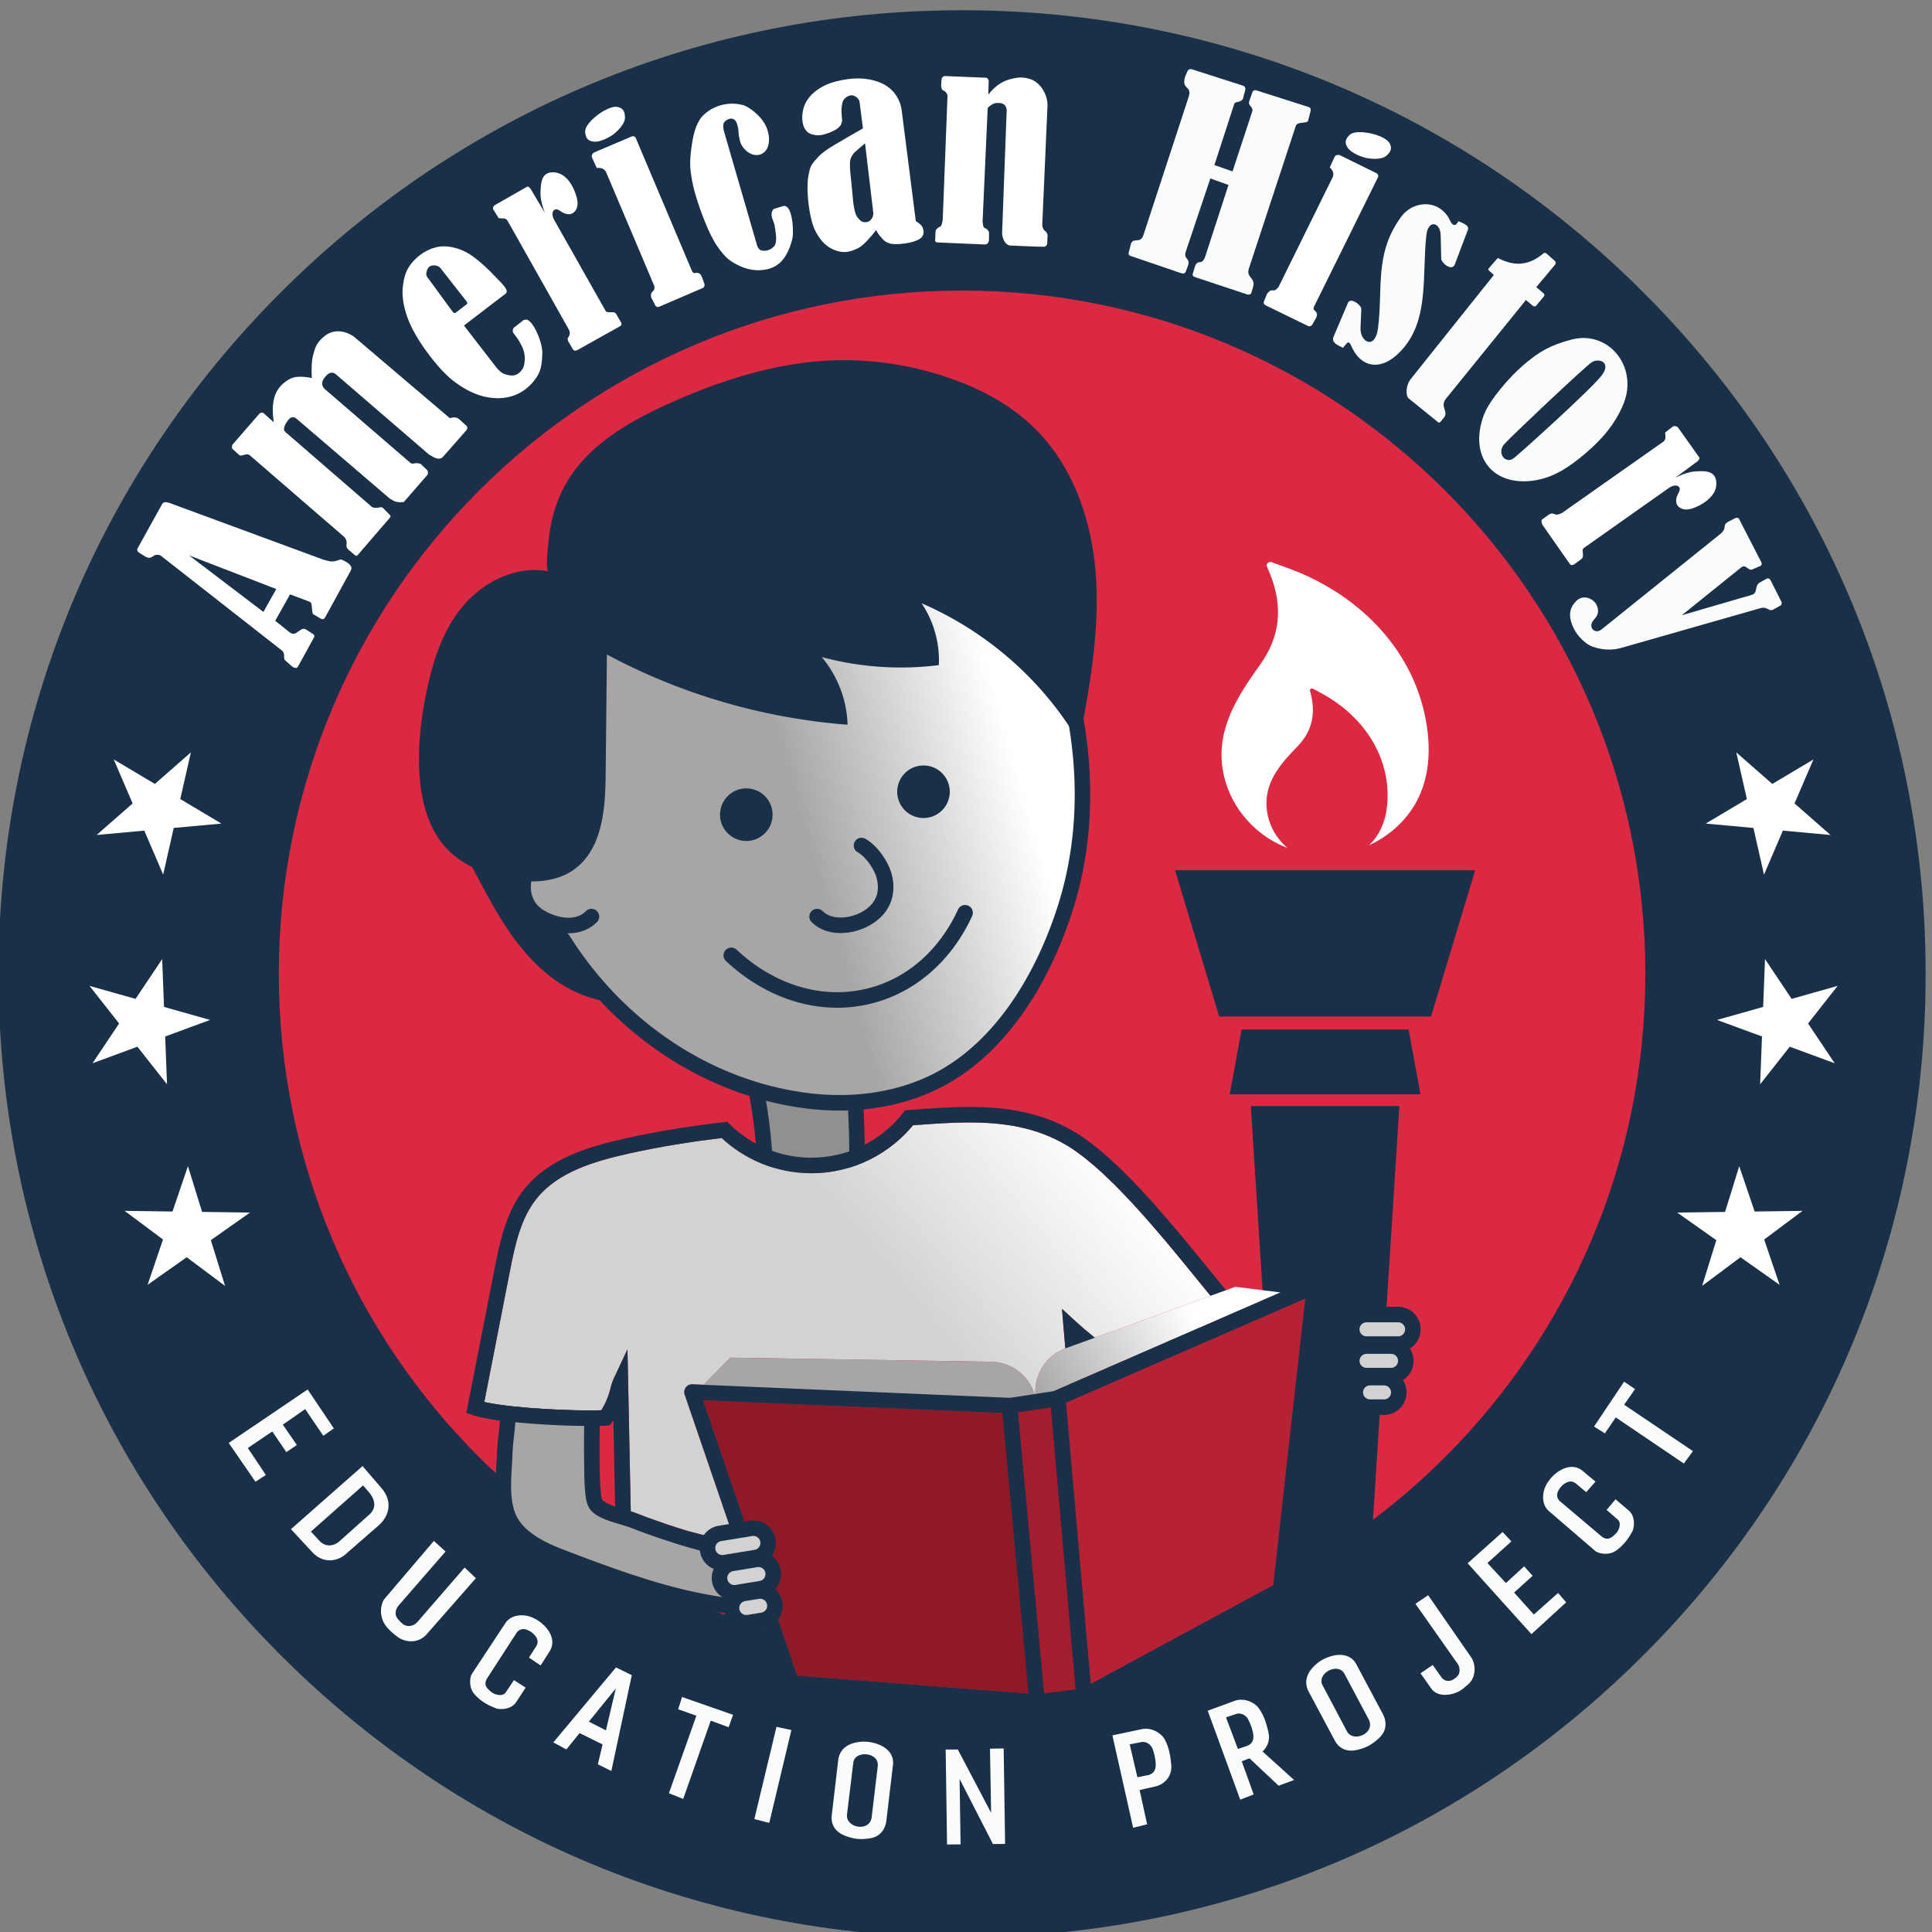 <svg xmlns="http://www.w3.org/2000/svg" width="386.667" height="386.667" xmlns:v="https://vecta.io/nano"><rect width="100%" height="100%" fill="#808080" stroke="none"/><style><![CDATA[.B{fill:#193048}.C{opacity:.98}.D{fill:#d3d2d2}.E{fill:#db2943}]]></style><defs><clipPath id="A"><path d="M1147.19 467.129l-29.15 9.461c8.75-.86 17.62-1.551 26.62-2.078l2.53-7.383M1107 584.621l-1.35.34-70.7 18.48c-22.23 6.7-55.63 18-76.981 26.559-2.719 1.082-5.668 2.07-8.789 3.051l-3.91 193.808-1.071 50.039-21.195-45.339c-3.277-7.321-4.16-13.84-6.777-21.848-2.196-6.879-5.36-14.871-11.414-24.602-5.141-.179-11.204-.277-17.918-.277h-.055c-25.266 0-59.781 1.309-91.813 3.918-16.015 1.309-31.425 2.941-44.699 4.871-8.101 1.18-15.445 2.488-21.539 3.859l38.262 195.629c3.996 20.471 8.144 40.961 14.398 59.971 6.254 19.04 14.559 36.51 26.696 51.39 15.671 19.23 36.8 33.06 60.976 43.58 24.149 10.52 51.195 17.62 77.871 23.52 46.371 10.28 92.628 17.64 139.068 23.15 35.39-32.79 82.81-52.94 134.88-52.93 61.59 0 116.57 28.17 152.94 72.14 28.46 2.17 56.82 4.28 84.58 4.28h.05c51.88-.01 101.27-7.3 146.54-34.33h0c39.53-23.49 86.95-72.14 131.62-123.93 30.21-34.95 59.33-71.302 84.87-102.618l-174.04-63.031c-9.69 7.777-18.99 15.519-27.41 23.25l-22.03 20.179 2.49-29.769 2.51-29.75c-31.11-11.629-49.48-43.57-44.26-76.051l-.08-.031-.16.73c-6.76 31.832-34.63 54.762-67.17 55.262l-392.27 6.188-40.41-40.879-16.8.718c-.17.012-.34.012-.5.012-3.68 0-7.14-1.73-9.36-4.691-2.31-3.098-2.95-7.117-1.7-10.778l76.65-224.07"/></clipPath><linearGradient x1="0" y1="0" x2="1" y2="0" gradientUnits="userSpaceOnUse" gradientTransform="matrix(851.795,714.741,714.741,-851.795,860.555,392.71)" spreadMethod="pad" id="B"><stop offset="0" stop-color="#d3d2d2"/><stop offset=".67" stop-color="#d3d2d2"/><stop offset="1" stop-color="#fff"/></linearGradient><clipPath id="C"><path d="M1500.15 2183.67l94.97-264.1c39.3-122.02 47.17-254.4 8.29-377.54-30.85-97.68-89.74-202.55-182.85-255.3-61.57-34.88-135.94-44.83-206.54-35.81-153.83 19.66-286.543 114.1-366.536 241.59-7.011 11.17-46.132 22.71-51.441 34.55-6.934 15.45-19.121 31.4-23.617 47.7-4.289 15.55 25.429 31.42 22.887 47.48-9.086 57.41-1.864 117.26-1.973 173.55l16.461 174.72"/></clipPath><linearGradient x1="0" y1="0" x2="1" y2="0" gradientUnits="userSpaceOnUse" gradientTransform="matrix(750.548,201.109,206.224,-731.932,779.906,1548.21)" spreadMethod="pad" id="D"><stop offset="0" stop-color="#a7a5a6"/><stop offset=".569" stop-color="#a7a5a6"/><stop offset="1" stop-color="#fff"/></linearGradient><clipPath id="E"><path d="M715.227 789.012c38.91-12.59 155.175-17.653 196.097-15.301"/></clipPath><linearGradient x1="0" y1="0" x2="1" y2="0" gradientUnits="userSpaceOnUse" gradientTransform="matrix(107.539,90.236,90.236,-107.539,759.507,736.24)" spreadMethod="pad" id="F"><stop offset="0" stop-color="#d3d2d2"/><stop offset=".67" stop-color="#d3d2d2"/><stop offset="1" stop-color="#fff"/></linearGradient><clipPath id="G"><path d="M1558.8 802.16c-5.22 32.481 13.15 64.422 44.26 76.051.01 0 .01.008.02.008l44.42 16.082 174.04 63.031 23.29 8.438 14.16 5.121 23.05-2.879 17.9-2.231 26.99-3.383L1558.8 802.16"/></clipPath><linearGradient x1="0" y1="0" x2="1" y2="0" gradientUnits="userSpaceOnUse" gradientTransform="matrix(364.33,210.346,210.346,-364.33,1561.77,794.56)" spreadMethod="pad" id="H"><stop offset="0" stop-color="#a7a5a6"/><stop offset=".638" stop-color="#fff"/></linearGradient></defs><g transform="matrix(.133 0 0 -.133 0 386.667)"><path d="M2503.324 1435.786c0 582.17-470.883 1054.109-1051.752 1054.109S399.815 2017.956 399.815 1435.786 870.705 381.676 1451.572 381.676s1051.752 471.937 1051.752 1054.109" class="E"/><path d="M2148.47 1804.2c-12.58 112.76-91.7 199.58-195.96 242.61-4.62 1.91-24.48 9.36-39.08 14.51-4.19 1.48-8.82-2.53-6.99-6.49 23.86-51.76 23.59-100.43-10.08-147.49-34.18-47.77-66.33-97.23-56.37-158.33 8.39-51.46 44.5-96.14 93.73-116.32 1.24-.51 2.5-.95 3.75-1.43-19.59 16.5-31.55 40.9-31.73 66.41-.27 35.96 22.64 61.65 46.55 86.2 23.56 24.18 28.06 52.13 18.98 83.9-.7 2.43 2.32 4.34 4.6 3.14 7.93-4.2 18.67-10.17 21.16-11.66 56.07-33.6 93.77-90.22 90.92-156.09-1.04-23.88-8.19-47.25-24.75-64.74-1.03-1.08-2.1-2.12-3.17-3.14 25.33 11.54 47.51 29.58 63.47 52.58 23.55 33.91 29.53 75.46 24.97 116.34" fill="#fff"/><path d="M2057.26 343.582h-126.48l-62.21 974.488h250.89l-62.2-974.488" class="B"/><path d="M2057.26 343.582v8.859h-118.17l-61.08 956.769h232.01l-61.6-965.062 8.84-.566v8.859-8.859l8.84-.562 62.8 983.91h-269.77l63.34-992.2h143.1l.53 8.29-8.84.562" class="E"/><path d="M2153.41 1377.61h-318.78l-66.41 220.08h451.6l-66.41-220.08m-5.27-125.95H1839.9l21.09 115.34h266.05l21.1-115.34" class="B"/><path d="M2148.14 1251.66v8.86h-297.62l17.85 97.63h251.29l19.76-108.08 8.72 1.59v8.86-8.86l8.71 1.59-22.42 122.61H1853.6l-24.33-133.06h329.49l-1.91 10.45-8.71-1.59" class="E"/><path d="M1152.01 1137.07c-2.04 74.72-14.48 149.16-36.87 220.65l152.1 47.42c16.17-84.61 23.65-170.8 22.29-256.85" fill="#918f90"/><path d="M1163.69 1137.38c-2.07 75.81-14.68 151.31-37.4 223.83l-11.15-3.49 3.48-11.16 152.1 47.42-3.48 11.16-11.48-2.2c14.79-77.38 22.24-156.11 22.24-234.83l-.15-19.64 23.37-.37.15 20.01a1275.73 1275.73 0 0 1-22.65 239.22l-2.46 12.86-175.77-54.8 3.5-11.16c22.07-70.46 34.33-143.85 36.34-217.48l23.36.63" class="B"/><g clip-path="url(#A)"><path d="M1147.19 467.129l-29.15 9.461c8.75-.86 17.62-1.551 26.62-2.078l2.53-7.383M1107 584.621l-1.35.34-70.7 18.48c-22.23 6.7-55.63 18-76.981 26.559-2.719 1.082-5.668 2.07-8.789 3.051l-3.91 193.808-1.071 50.039-21.195-45.339c-3.277-7.321-4.16-13.84-6.777-21.848-2.196-6.879-5.36-14.871-11.414-24.602-5.141-.179-11.204-.277-17.918-.277h-.055c-25.266 0-59.781 1.309-91.813 3.918-16.015 1.309-31.425 2.941-44.699 4.871-8.101 1.18-15.445 2.488-21.539 3.859l38.262 195.629c3.996 20.471 8.144 40.961 14.398 59.971 6.254 19.04 14.559 36.51 26.696 51.39 15.671 19.23 36.8 33.06 60.976 43.58 24.149 10.52 51.195 17.62 77.871 23.52 46.371 10.28 92.628 17.64 139.068 23.15 35.39-32.79 82.81-52.94 134.88-52.93 61.59 0 116.57 28.17 152.94 72.14 28.46 2.17 56.82 4.28 84.58 4.28h.05c51.88-.01 101.27-7.3 146.54-34.33h0c39.53-23.49 86.95-72.14 131.62-123.93 30.21-34.95 59.33-71.302 84.87-102.618l-174.04-63.031c-9.69 7.777-18.99 15.519-27.41 23.25l-22.03 20.179 2.49-29.769 2.51-29.75c-31.11-11.629-49.48-43.57-44.26-76.051l-.08-.031-.16.73c-6.76 31.832-34.63 54.762-67.17 55.262l-392.27 6.188-40.41-40.879-16.8.718c-.17.012-.34.012-.5.012-3.68 0-7.14-1.73-9.36-4.691-2.31-3.098-2.95-7.117-1.7-10.778l76.65-224.07" fill="url(#B)"/></g><path d="M1611.05 1193.91l5.99 10.03c-50.29 30.04-104.61 37.65-158.53 37.64-30.66 0-61.32-2.44-91.45-4.74l-5.13-.39-3.18-4.04c-32.13-40.92-81.8-67.25-137.81-67.25-47.78.01-90.95 19.14-122.61 50.15l-3.98 3.9-5.54-.63c-48.89-5.65-97.755-13.31-146.876-24.19-27.258-6.05-55.688-13.41-82.137-24.91-26.418-11.5-51.008-27.25-69.766-50.24-14.515-17.81-23.953-38.07-30.785-58.86-6.828-20.81-11.105-42.23-15.133-62.79l-40.355-206.34-1.988-10.168 9.859-3.191c9.332-3 21.344-5.34 35.332-7.391 41.82-6.078 100.809-9.02 139.879-9.039 9.801 0 18.336.187 25.152.578l5.738.332 3.243 4.738c9.523 13.911 14.511 25.973 17.531 35.532 2.945 9.519 4.359 16.531 5.668 19.019l-10.586 4.949-11.68-.25 10.633-533.609.254-11.82 11.816.39c55.721 1.84 111.891 2.481 168.311 2.481l384.4-3.27c56.6 0 113.03.641 169.1 2.489l12.29.402-1.03 12.25-53.84 614.238-11.64-.98-7.9-8.621c29.66-27.11 67.05-52.7 94.89-78.258l5.41-4.961 6.82 2.73c29.28 11.711 59.95 24.231 88.25 39.551 28.28 15.348 54.31 33.508 73.92 57.008l6.34 7.609-6.47 7.5c-31.21 36.16-73.8 91.322-119.11 143.742-45.43 52.47-93.24 102.27-137.31 128.71l-5.99-10.03-6-10.03c39.53-23.49 86.95-72.14 131.62-123.93 44.8-51.82 87.19-106.731 119.09-143.72l8.85 7.629-8.98 7.481c-16.79-20.18-40.32-36.93-67.09-51.418-26.76-14.5-56.65-26.75-85.8-38.402l4.34-10.848 7.89 8.617c-29.65 27.109-67.04 52.699-94.88 78.262l-22.03 20.179 2.49-29.769 53.84-614.242 11.64.98-.38 11.68c-55.73-1.84-111.9-2.481-168.33-2.481l-384.4 3.274c-56.59 0-113.018-.641-169.08-2.492l.383-11.68 11.683.25-10.636 533.609-1.071 50.039-21.195-45.339c-3.277-7.321-4.16-13.84-6.777-21.848-2.547-7.981-6.399-17.461-14.547-29.41l9.644-6.59-.668 11.66c-6.133-.351-14.328-.539-23.816-.539-25.266 0-59.781 1.309-91.813 3.918-16.015 1.309-31.425 2.941-44.699 4.871-13.242 1.918-24.457 4.211-31.504 6.508l-3.597-11.117 11.468-2.242 40.356 206.339c3.996 20.471 8.144 40.961 14.398 59.971 6.254 19.04 14.559 36.51 26.696 51.39 15.671 19.23 36.8 33.06 60.976 43.58 24.149 10.52 51.195 17.62 77.871 23.52 48.18 10.68 96.238 18.21 144.498 23.79l-1.34 11.61-8.18-8.35c35.78-35.09 84.87-56.84 138.97-56.83 63.45-.01 119.9 29.9 156.2 76.19l-9.19 7.21.89-11.65c30.17 2.31 60.26 4.67 89.67 4.67 51.88-.01 101.27-7.29 146.55-34.33l5.99 10.03" class="B"/><path d="M1587.27 391.98c137.17 111.43 214.78 185.071 334.42 314.301 18.06 19.508 37.21 44.668 28.7 69.61-3.98 11.691-13.47 20.668-22.63 29.16-53.71 49.758-79.21 47.519-132.91 97.281l-82.26-29.961c40.93-39.211 42.59-52.762 70.9-86.562 2.97-3.539 6.88-7.039 6.68-11.61-.14-3.078-1.99-5.801-3.79-8.328-82.1-115.59-124.29-188.519-227.1-287.109l27.99-86.782" class="D"/><g class="B"><path d="M1594.76 382.75c137.45 111.641 215.84 186.02 335.65 315.461 7.77 8.391 15.97 18 22.48 28.769 6.47 10.739 11.44 22.891 11.47 36.309.01 5.41-.85 10.973-2.72 16.441-2.63 7.711-6.92 14.11-11.54 19.602-4.63 5.488-9.66 10.156-14.27 14.438-27.57 25.582-48.63 38.261-68.41 50.109-19.82 11.91-38.36 22.992-64.5 47.172l-5.32 4.937L1690.58 877l13.79-13.211c20.05-19.23 29.98-31.59 38.78-43.707 8.77-12.094 16.63-24.48 31.23-41.91 1.85-2.172 3.3-3.723 3.86-4.543l.27-.418.03-.051 1.56.801-1.68-.449.12-.352 1.56.801-1.68-.449 3.77 1.019h-3.9l.13-1.019 3.77 1.019h-3.9 4.14l-4.14.18v-.18h4.14l-4.14.18 2.81-.121-2.7.82-.11-.699 2.81-.121-2.7.82.53-.16-.52.199-.01-.039.53-.16-.52.199c.01-.058-.58-1.129-1.72-2.687l-105.61-149.703c-33.39-44.629-69.1-86.868-120.03-135.719l16.45-17.16c51.88 49.742 88.67 93.25 122.61 138.64 33.96 45.399 65.04 92.559 105.96 150.168.94 1.344 2.19 3.071 3.41 5.434 1.19 2.34 2.39 5.449 2.56 9.258l.02.851c-.02 5.758-2.47 10.11-4.46 12.899-2.06 2.84-3.96 4.73-5 6.011-13.71 16.368-20.84 27.661-30.2 40.59-9.35 12.918-20.71 26.938-41.58 46.918l-8.23-8.578 4.07-11.172 82.25 29.973-4.06 11.16-8.08-8.711c27.57-25.59 48.63-38.262 68.42-50.121 19.81-11.898 38.35-22.988 64.49-47.168 4.55-4.211 8.85-8.273 12.24-12.312 3.42-4.051 5.87-7.989 7.23-11.969 1-2.942 1.44-5.801 1.44-8.762.04-7.238-2.88-15.488-8.05-24.027-5.13-8.512-12.32-17.082-19.57-24.91-119.46-129.012-196.3-201.922-333.2-313.153l14.99-18.449"/><path d="M1447.724 2891.871c-387.31 0-751.437-150.82-1025.305-424.7-273.871-273.86-424.695-637.99-424.695-1025.3S148.548 690.43 422.419 416.562C696.287 142.703 1060.414-8.129 1447.724-8.129s751.44 150.832 1025.31 424.691c273.86 273.868 424.69 637.999 424.69 1025.309s-150.83 751.44-424.69 1025.3c-273.87 273.88-638 424.7-1025.31 424.7m0-421.82c567.85 0 1028.18-460.33 1028.18-1028.18s-460.33-1028.18-1028.18-1028.18S419.54 874.019 419.54 1441.871s460.336 1028.18 1028.184 1028.18M864.086 1517.4c-5.578-1.6-11.688-2.53-18.414-2.53-16.254 0-29.09 5.13-38.617 13.2-41.039 28.91-29.34 108.66 34.957 108.66 3.824 0 7.406-.36 10.855-.89 1.262.06 2.485.18 3.785.18 76.078 0 78.434-111.35 7.434-118.62zm105.203 125.78c-19.004 21.16-41.617 39.33-67.012 52.66-60.859 31.96-132.89 34.38-201.992 36.08l-25.797-67.8c28.828-43.49 49.95-91.39 77.032-135.94s61.593-86.89 108.726-110.75c38.27-19.37 83.555-25.23 125.68-16.25 10.133 2.16 20.344 5.28 28.474 11.56 16.89 13.06 20.9 36.35 21.03 57.37.41 62.94-23.61 125.73-66.141 173.07"/></g><g clip-path="url(#C)"><path d="M1500.15 2183.67l94.97-264.1c39.3-122.02 47.17-254.4 8.29-377.54-30.85-97.68-89.74-202.55-182.85-255.3-61.57-34.88-135.94-44.83-206.54-35.81-153.83 19.66-286.543 114.1-366.536 241.59-7.011 11.17-46.132 22.71-51.441 34.55-6.934 15.45-19.121 31.4-23.617 47.7-4.289 15.55 25.429 31.42 22.887 47.48-9.086 57.41-1.864 117.26-1.973 173.55l16.461 174.72" fill="url(#D)"/></g><g class="B"><path d="M1489.16 2179.72l94.96-264.1 11 3.95-11.13-3.58c21.33-66.2 33.22-135.41 33.22-204.33 0-56.13-7.88-112.07-24.95-166.11-15.13-47.96-37.18-97.64-66.63-141.51-29.46-43.9-66.26-81.91-110.83-107.15-45.35-25.7-98.41-37.43-151.78-37.43-15.89 0-31.8 1.04-47.52 3.05-149.93 19.12-279.812 111.39-358.117 236.21-1.957 3.07-4.223 5.18-6.582 7.1-4.137 3.31-8.805 5.98-13.731 8.64l-21.422 11.2c-3.046 1.73-5.617 3.4-7.242 4.71l-1.656 1.52-.203.25-1.637-1.1 1.793.8-.156.3-1.637-1.1 1.793.8c-3.906 8.67-8.859 16.74-13.195 24.48-4.36 7.71-8.051 15.06-9.817 21.55l-.003.04c-.055.09.23 1.69 1.878 4.26 2.372 3.86 7.114 9.05 11.707 14.91 2.297 2.97 4.582 6.17 6.473 9.91 1.863 3.72 3.399 8.15 3.406 13.27a23.78 23.78 0 0 1-.297 3.81c-3.386 21.39-4.449 43.38-4.449 65.64-.008 34.77 2.61 70.13 2.621 104.82l-.004 1.29-11.683-.03 11.633-1.09 16.461 174.72-23.266 2.19-16.516-175.28v-.56l.004-1.24c.008-33.51-2.609-68.91-2.621-104.82.004-22.99 1.086-46.21 4.738-69.29l.008-.16c.051-.29-.273-1.94-1.914-4.55-2.367-3.91-7.07-9.08-11.644-14.86-2.285-2.94-4.563-6.09-6.461-9.77-1.867-3.67-3.43-8.05-3.446-13.17a23.76 23.76 0 0 1 .844-6.26c2.731-9.81 7.383-18.59 11.977-26.79 4.613-8.18 9.218-15.81 12.242-22.59 1.648-3.6 3.887-6.07 6.18-8.22 4.05-3.7 8.652-6.51 13.558-9.29 7.328-4.09 15.375-7.88 21.844-11.4 3.219-1.75 6.023-3.43 7.969-4.82.968-.69 1.715-1.31 2.172-1.75l.461-.48.066-.07.785.58-.828-.52.043-.06.785.58-.828-.52c81.68-130.16 217.224-226.78 374.954-246.97 16.68-2.14 33.57-3.24 50.48-3.24 56.75.01 113.77 12.42 163.3 40.47 48.54 27.51 87.74 68.31 118.72 114.46 30.97 46.17 53.8 97.76 69.51 147.49 17.84 56.5 26.03 114.83 26.03 173.15 0 71.61-12.34 143.19-34.34 211.49l-.06.19-95.03 264.29-21.99-7.91m-396.7-718.61c47.01-44.04 106.05-70.26 167.27-70.27a212.62 212.62 0 0 1 45.11 4.84c71.59 15.52 127.35 66.2 158.04 133.16a11.69 11.69 0 0 1-5.74 15.49c-5.87 2.7-12.8.13-15.5-5.74-28.27-61.42-78.23-106.27-141.76-120.07-13.39-2.91-26.8-4.31-40.15-4.31-54.43-.01-107.96 23.38-151.29 63.96-4.71 4.41-12.11 4.17-16.52-.54s-4.17-12.11.54-16.52m70.12 220.21c0 21.84-17.7 39.55-39.54 39.55s-39.55-17.71-39.55-39.55 17.71-39.54 39.55-39.54 39.54 17.7 39.54 39.54"/><path d="M1429.21 1715.86c0 21.84-17.7 39.54-39.54 39.54s-39.55-17.7-39.55-39.54 17.71-39.55 39.55-39.55 39.54 17.71 39.54 39.55m-612.511-71.24c-27.164-18.34-41.23-45.9-41.246-72.05-.07-19.75 8.344-39.1 25.102-51.29 13.922-10.05 33.777-18.25 54.824-18.38 7.445 0 15.055 1.1 22.406 3.78 7.344 2.67 14.406 6.96 20.469 13.03 4.566 4.56 4.574 11.96.016 16.52a11.69 11.69 0 0 1-16.528.02c-3.609-3.6-7.562-6-11.961-7.61-4.39-1.6-9.254-2.37-14.402-2.37-14.5-.12-31.16 6.54-41.035 13.88-10.199 7.5-15.446 18.93-15.52 32.42-.011 17.72 9.707 38.33 30.957 52.68a11.7 11.7 0 0 1 3.145 16.23 11.7 11.7 0 0 1-16.227 3.14"/><path d="M1290.61 1624.78c4.91-2.76 10.29-7.66 14.92-13.46 4.65-5.78 8.59-12.44 11.12-18.31 2.82-6.52 4.38-13.72 4.37-20.6 0-5.96-1.14-11.66-3.48-16.72-2.57-5.56-6.63-10.52-11.81-14.77-5.17-4.24-11.44-7.7-18.02-10.13-6.98-2.6-15.07-4.19-22.74-4.18-5.43-.01-10.65.78-15.22 2.38-4.59 1.6-8.54 3.95-11.86 7.26a11.68 11.68 0 0 1-16.52-.02c-4.56-4.56-4.55-11.96.01-16.52 6.04-6.03 13.22-10.21 20.69-12.8 7.48-2.6 15.26-3.67 22.9-3.68 10.81.02 21.39 2.14 30.86 5.64 8.74 3.25 17.23 7.85 24.71 13.97 7.46 6.1 13.93 13.78 18.21 23.05 3.92 8.49 5.64 17.58 5.64 26.52 0 10.35-2.27 20.54-6.29 29.86-3.44 7.96-8.33 16.16-14.35 23.67-6.03 7.5-13.16 14.33-21.57 19.15-5.61 3.2-12.74 1.24-15.94-4.37-3.19-5.6-1.24-12.74 4.37-15.94m-650.883 230.87c9.214 48.35 23.144 97.42 54.117 136.23s82.386 65.39 131.801 55.58c-5.614 1.11-.692 40.09-.207 45.08 2.41 24.73 8.039 48.75 18.296 71.45 31.223 69.12 101.18 108.58 167.736 138.18 61.01 27.13 124.89 48.74 190.99 58.25 84.26 12.12 169.73 1.3 248.64-30.42 38.26-15.37 74.43-36.77 104.15-65.56 60.58-58.69 88.73-143.35 94.04-226.47 5.31-83.11-10.03-166.02-25.32-247.96-53.51 92.03-137.97 166.62-237.17 209.45 18.4-27.31 27.62-60.41 25.92-93.05-58.79-7.43-119.09-3.28-176.23 12.14 24.04-28.49 37.97-64.94 38.9-101.82-126.56 9.65-250.92 45.94-362.117 105.67l-1.894-181.53c-.547-52.43-5.297-113.11-49.281-143.28-50.328-34.51-145.621-11.25-186.641 29.33-55.914 55.32-48.91 159.56-35.73 228.73"/></g><path d="M764.273 774.551c-1.289-22.801-3.925-33.801-4.839-56.641-1.239-30.988-6.77-69.93 7.929-98.449 13.75-26.68 46.039-43.289 72.969-53.68 156.305-60.312 249.698-88.441 405.148-79.133l-70.1 66.071c-41.67 15.062-103.98 27.519-143.8 39.531-22.6 6.809-56.053 18.121-77.963 26.898-14.351 5.762-47.09 11.75-55.984 23.571-3.223 4.269-4.192 9.793-4.867 15.101-2.727 21.262-2.258 67.649-2.215 89.039l.316 20.172-126.594 7.52" fill="#a7a5a6"/><path d="M752.605 775.211c-.625-11.063-1.566-19.18-2.507-27.68-.942-8.492-1.871-17.359-2.34-29.16-.543-13.812-2.047-29.93-2.055-46.473.035-19.41 1.992-39.66 11.274-57.789 8.175-15.8 21.25-27.82 35.437-37.308 14.227-9.492 29.758-16.531 43.711-21.922 68.477-26.418 125.227-46.82 180.785-60.66 55.54-13.828 109.83-21.008 172.74-21 18.05 0 36.81.582 56.53 1.769l26.99 1.614-91.54 86.277-2.28.832c-21.59 7.801-47.84 14.719-73.7 21.25l-70.7 18.48c-22.23 6.7-55.63 18-76.981 26.559-4.34 1.73-9.27 3.219-14.571 4.801-7.906 2.347-16.578 4.859-23.632 7.648-3.516 1.391-6.614 2.852-8.875 4.211-2.278 1.352-3.625 2.641-3.926 3.09-.485.641-1.012 1.672-1.477 3.309s-.82 3.781-1.133 6.242c-.89 6.89-1.472 17.648-1.781 29.308-.316 11.68-.394 24.36-.394 35.653l.058 22.578.16 11.441.153 8.528c.125 6.453-5.008 11.781-11.461 11.91a11.69 11.69 0 0 1-11.906-11.457c0-.063-.305-16.012-.317-20.371l-.058-22.629.402-36.293c.332-12.059.887-23.18 1.961-31.637.371-2.844.836-6.102 1.828-9.633 1-3.519 2.563-7.379 5.297-11.008 4.07-5.293 9.152-8.461 14.516-11.242 8.066-4.09 17.218-7.019 25.746-9.609 8.461-2.551 16.418-4.789 20.714-6.531 22.465-9 55.967-20.321 78.937-27.25 20.43-6.161 46.03-12.278 71.72-18.758 25.66-6.473 51.41-13.313 71.48-20.571l3.97 10.989-8.02-8.508 70.1-66.063 8.02 8.5-.7 11.672c-19.3-1.16-37.59-1.73-55.13-1.73-61.15.012-113.16 6.898-167.1 20.308-53.913 13.422-109.796 33.461-178.011 59.782-12.976 5-27.055 11.468-39.144 19.55-12.129 8.079-22.071 17.711-27.641 28.579-6.598 12.679-8.719 29.312-8.68 47.089-.008 15.114 1.442 30.852 2.035 45.543.446 11.047 1.289 19.098 2.219 27.52.93 8.398 1.949 17.18 2.613 28.93a11.68 11.68 0 0 1-11.007 12.32c-6.442.371-11.961-4.563-12.329-11" class="B"/><g clip-path="url(#E)"><path d="M715.227 789.012c38.91-12.59 155.175-17.653 196.097-15.301" fill="url(#F)"/></g><path d="M711.629 777.891c9.332-3 21.344-5.34 35.332-7.391 41.82-6.078 100.809-9.02 139.879-9.039 9.801 0 18.332.187 25.156.578l-1.34 23.332c-6.133-.351-14.328-.539-23.816-.539-25.266 0-59.781 1.309-91.813 3.918-16.015 1.309-31.425 2.941-44.699 4.879-13.242 1.91-24.457 4.203-31.504 6.5l-7.195-22.238" class="B"/><path d="M1559.49 798.488l-511.81 13.782 51.44 52.039 392.27-6.188c32.54-.5 60.41-23.43 67.17-55.262l.93-4.371" fill="#a7a5a6"/><g clip-path="url(#G)"><path d="M1558.8 802.16c-5.22 32.481 13.15 64.422 44.26 76.051.01 0 .01.008.02.008l44.42 16.082 174.04 63.031 23.29 8.438 14.16 5.121 23.05-2.879 17.9-2.231 26.99-3.383L1558.8 802.16" fill="url(#H)"/></g><path d="M1591.83 789.012l-550.42 23.457 149.7-437.649 369.49-28.699-34.26 431.809 65.49 11.082" class="E"/><path d="M1547.87 358.832l-348.19 27.047L1058 800.07l456.96-19.48c-.27-1.141-.36-2.352-.27-3.578l33.18-418.18" fill="#901928"/><path d="M1591.83 789.012l.49 11.679-550.41 23.457a11.67 11.67 0 0 1-9.86-4.679c-2.31-3.098-2.95-7.117-1.7-10.778l149.7-437.652a11.73 11.73 0 0 1 10.16-7.867l369.49-28.703a11.66 11.66 0 0 1 9.17 3.39 11.68 11.68 0 0 1 3.38 9.18l-33.41 421.16 54.94 9.289c5.91 1 10.08 6.274 9.71 12.25-.37 5.992-5.18 10.692-11.17 10.953l-.49-11.679-1.95 11.527-65.49-11.078c-5.98-1.012-10.18-6.402-9.7-12.449l33.18-418.18-348.19 27.047L1058 800.07l533.33-22.73.5 11.672-1.95 11.527 1.95-11.527" class="B"/><path d="M1977.98 971.879l-416.8-181.43 29.39 7.68 40.58-443.43 295.65 159.86 51.18 457.32" class="E"/><path d="M1641.17 373.41l-38.64 422.301 361.59 157.391-48.26-431.172-274.69-148.52" fill="#b62136"/><path d="M1977.98 971.879l-4.67 10.711-416.8-181.418a11.71 11.71 0 0 1-6.38-14.543c2-5.758 8.1-9.027 14-7.481l16.06 4.192 39.32-429.699a11.66 11.66 0 0 1 6.12-9.243 11.65 11.65 0 0 1 11.07.024l295.65 159.859c3.37 1.821 5.63 5.168 6.06 8.981l51.18 457.316c.46 4.141-1.31 8.223-4.67 10.703a11.67 11.67 0 0 1-11.61 1.309l4.67-10.711-11.62 1.301-50.5-451.25-274.69-148.52-38.96 425.781a11.7 11.7 0 0 1-4.92 8.5c-2.81 1.969-6.36 2.61-9.67 1.75l-29.4-7.679 2.96-11.313 4.66-10.711 416.8 181.422-4.66 10.719-11.62 1.301 11.62-1.301" class="B"/><path d="M1591.83 803l-72.66-11.078 41.43-445.801 70.55 8.578L1591.83 803" class="E"/><path d="M1560.6 346.121l-41.43 445.801L1591.83 803l39.32-448.301-70.55-8.578" fill="#a31d2f"/><path d="M1591.83 802.988l-1.76 11.563-83.55-12.742 43.56-468.739 93.69 11.399-41.39 471.953-12.31-1.871 1.76-11.563-11.64-1.019 38.33-437.028-47.39-5.769-39.3 422.859 61.76 9.41-1.76 11.547-11.64-1.019 11.64 1.019" class="B"/><path d="M2056.36 884.68c-12.26 0-22.23 9.968-22.23 22.23s9.97 22.231 22.23 22.231h47.46c12.26 0 22.24-9.969 22.24-22.231s-9.98-22.23-22.24-22.23h-47.46" class="D"/><path d="M2103.82 940.828h-47.46c-18.7 0-33.91-15.219-33.91-33.918s15.21-33.922 33.91-33.922h47.46c18.7 0 33.92 15.223 33.92 33.922s-15.22 33.918-33.92 33.918zm0-23.379c5.82 0 10.54-4.719 10.54-10.539a10.55 10.55 0 0 0-10.54-10.551h-47.46a10.55 10.55 0 0 0-10.54 10.551c0 5.82 4.72 10.539 10.54 10.539h47.46" class="B"/><path d="M2056.36 837.219c-12.26 0-22.23 9.972-22.23 22.23s9.97 22.242 22.23 22.242h36.91c12.26 0 22.24-9.98 22.24-22.242s-9.98-22.23-22.24-22.23h-36.91" class="D"/><path d="M2093.27 893.371h-36.91c-18.7 0-33.91-15.211-33.91-33.922 0-18.699 15.21-33.91 33.91-33.91h36.91c18.7 0 33.92 15.211 33.92 33.91 0 18.711-15.22 33.922-33.92 33.922zm0-23.371c5.83 0 10.55-4.719 10.55-10.551 0-5.82-4.72-10.539-10.55-10.539h-36.91c-5.82 0-10.54 4.719-10.54 10.539 0 5.832 4.72 10.551 10.54 10.551h36.91" class="B"/><path d="M2061.63 789.77c-12.25 0-22.22 9.968-22.22 22.23s9.97 22.23 22.22 22.23h21.1c12.25 0 22.23-9.968 22.23-22.23s-9.98-22.23-22.23-22.23h-21.1" class="D"/><path d="M2082.73 845.922h-21.09c-18.7 0-33.92-15.223-33.92-33.922s15.22-33.918 33.92-33.918h21.09c18.7 0 33.91 15.219 33.91 33.918s-15.21 33.922-33.91 33.922zm0-23.371c5.82 0 10.54-4.731 10.54-10.551s-4.72-10.551-10.54-10.551h-21.09c-5.83 0-10.55 4.731-10.55 10.551s4.72 10.551 10.55 10.551h21.09" class="B"/><path d="M1086.88 555.57a22.13 22.13 0 0 0-21.93 18.649c-.96 5.851.42 11.73 3.88 16.562 3.47 4.821 8.6 8 14.46 8.957l46.84 7.66a21.7 21.7 0 0 0 3.6.301 22.15 22.15 0 0 0 21.93-18.648c1.97-12.102-6.26-23.551-18.35-25.531l-46.83-7.661a22.31 22.31 0 0 0-3.6-.289h0" class="D"/><path d="M1133.73 619.379c-1.83 0-3.67-.149-5.48-.449l-46.84-7.66c-18.45-3.02-31.01-20.489-28-38.938 2.7-16.492 16.77-28.453 33.46-28.453a33.59 33.59 0 0 1 5.49.453l46.83 7.656a33.72 33.72 0 0 1 22.07 13.672c5.29 7.36 7.39 16.34 5.93 25.281-2.7 16.481-16.77 28.438-33.46 28.438zm0-23.367a10.56 10.56 0 0 0 10.4-8.852c.94-5.738-2.96-11.172-8.71-12.109l-46.83-7.66-1.72-.141a10.56 10.56 0 0 0-10.39 8.852 10.55 10.55 0 0 0 8.7 12.109l46.84 7.66 1.71.141" class="B"/><path d="M1104.94 510.441c-10.94 0-20.16 7.84-21.93 18.649-.95 5.851.42 11.73 3.89 16.558 3.47 4.821 8.61 8 14.47 8.961l36.42 5.961a22.02 22.02 0 0 0 3.6.289c10.94 0 20.16-7.839 21.93-18.648a22.12 22.12 0 0 0-3.89-16.563c-3.47-4.82-8.6-8-14.47-8.957l-36.42-5.961a22.97 22.97 0 0 0-3.6-.289" class="D"/><path d="M1141.39 572.551c-1.83 0-3.67-.153-5.48-.449l-36.43-5.961c-18.46-3.02-31.02-20.493-28-38.942 2.7-16.48 16.77-28.449 33.46-28.449 1.83 0 3.68.148 5.49.449l36.42 5.961c18.46 3.02 31.02 20.488 28 38.942a33.78 33.78 0 0 1-33.46 28.449zm0-23.371a10.56 10.56 0 0 0 10.4-8.848 10.55 10.55 0 0 0-8.71-12.113l-36.42-5.957-1.72-.141c-5.07 0-9.55 3.68-10.39 8.848h0c-.94 5.75 2.95 11.172 8.7 12.113l36.43 5.957 1.71.141" class="B"/><path d="M1123 465.309a22.14 22.14 0 0 0-21.92 18.64c-1.97 12.102 6.26 23.551 18.35 25.531l20.82 3.411c1.21.191 2.41.289 3.6.289 10.94 0 20.16-7.84 21.93-18.641 1.97-12.098-6.26-23.551-18.35-25.539l-20.82-3.398a22.98 22.98 0 0 0-3.61-.293" class="D"/><path d="M1143.85 524.859c-1.83 0-3.68-.148-5.49-.437l-20.81-3.41a33.72 33.72 0 0 1-22.07-13.672 33.69 33.69 0 0 1-5.93-25.27c2.7-16.48 16.77-28.449 33.46-28.449a33.79 33.79 0 0 1 5.49.449l20.81 3.399a33.74 33.74 0 0 1 22.07 13.679c5.28 7.364 7.39 16.332 5.93 25.274-2.7 16.476-16.77 28.437-33.46 28.437zm0-23.371a10.54 10.54 0 0 0 1.69-20.949l-20.82-3.41-1.71-.141c-5.08 0-9.55 3.684-10.4 8.852-.94 5.75 2.96 11.172 8.71 12.109l20.81 3.403 1.72.136" class="B"/><g fill="#fff"><path d="M316.133 1372.46l-67.59-24.9 2.797-71.98-44.567 56.59-67.589-24.9 40.046 59.87-44.566 56.59 69.313-19.59 40.046 59.87 2.793-71.97 69.317-19.58m60.004-289.85l-58.84-41.55 21.328-68.79-57.691 43.12-58.84-41.538 23.183 68.188-57.691 43.12 72.019-.97 23.184 68.19 21.328-68.8 72.02-.97m-42.949 585.35l-71.731-6.56-15.93-70.24-28.398 66.19-71.731-6.56 54.176 47.47-28.402 66.19 61.883-36.85 54.175 47.46-15.929-70.24 61.887-36.86m2250.682-295.5l67.59-24.9-2.8-71.98 44.57 56.59 67.59-24.9-40.05 59.87 44.57 56.59-69.32-19.59-40.04 59.87-2.8-71.97-69.31-19.58"/><path d="M2523.86 1082.61l58.84-41.55-21.33-68.79 57.7 43.12 58.84-41.538-23.19 68.188 57.7 43.12-72.03-.97-23.18 68.19-21.33-68.8-72.02-.97m42.95 585.35l71.73-6.56 15.93-70.24 28.4 66.19 71.73-6.56-54.17 47.47 28.4 66.19-61.89-36.85-54.17 47.46 15.93-70.24-61.89-36.86"/><g transform="scale(10)"><path d="M239.87 76.062l1.634-1.033 1.633 2.405 10.25-6.938 1.365 1.867-10.351 6.98 1.637 2.356-1.644 1.116zm.22-8.285l-1.395-1.594-1.529 1.281c-.423.355-.973.47-1.605.074a2.74 2.74 0 0 1-1.039-1.084c-.328-.582-.265-1.218.239-1.645l6.158-5.209c.448-.379 1.007-.643 1.676-.136.424.321.74.656.888.944.208.405.494 1.181-.076 1.677l-1.642 1.428 1.343 1.6 1.98-1.683c1.096-.932.803-2.68.55-3.14-.586-1.063-1.196-1.985-2.405-2.866s-2.774-.44-3.21-.064l-6.933 5.97c-.943.812-1.042 2.121-.716 3.228.271.923 1.056 1.995 2.057 2.685 1.399.965 2.736.971 3.747.128zm-9.642-22.957l-9.597 10.666 5.262 4.707 1.319-1.419-3.603-3.251 2.778-3.013 2.745 2.513 1.279-1.423-2.79-2.519 2.971-3.307 3.649 3.247 1.217-1.416zm-15.543 5.861l-1.909-1.294 6.354-9.041c.384-.546.327-1.267.138-1.604-.243-.432-.853-.804-1.115-.888-.491-.158-1.099-.046-1.478.493l-1.291 1.834-1.845-1.251 1.633-2.312c.818-1.158 2.637-1.166 4.115-.424.519.261.92.66 1.357 1.018 1.346 1.103 1.218 3.114.509 4.136zm-15.891-13.539c-.911 1.722 2.32 3.555 3.316 1.682l3.621-6.811c1.115-2.098-2.323-3.592-3.27-1.802zm1.851-8.341c.605-1.133 1.747-1.791 3.418-1.384.978.238 1.986.566 3.321 1.851 1.101 1.06 1.082 2.417.459 3.585l-3.962 7.434c-.768 1.441-2.304 1.588-3.548 1.281-1.132-.279-2.168-.842-3-1.755-1.273-1.396-1.128-2.702-.61-3.671zm-13.219-.796c.654.223 1.141.829.913 1.923a7.84 7.84 0 0 1-.753 2.101c-.252.481-1.006 1.047-1.814.774l-1.5-.507 1.789-4.756zm1.007-7.303l-2.023-.788-4.891 13.383 4.045 1.485c1.354.497 2.927-.158 3.602-1.061.833-1.115 1.207-2.441 1.492-3.69.283-1.238-.201-2.225-.889-2.866l4.755-4.294-2.337-.855-4.383 4.121-1.161-.46zm-15.9 2.902c.678.134 1.239.674 1.154 1.788a7.84 7.84 0 0 1-.474 2.181c-.188.509-.861 1.166-1.698 1.002l-1.737-.339 1.158-4.948zm-.132-7.402l-2.108-.519-3.117 13.904 4.419.938c1.411.3 2.882-.536 3.435-1.519.682-1.213.88-2.576 1.001-3.852.175-1.852-1.201-2.985-2.363-3.247l-2.397-.541zm-30.109-3.028l-.208 14.286 1.828.005 5.01-9.524-.167 9.65 2.058.028.216-14.364-1.829-.019-5.02 9.797.149-9.853zm-14.11 12.3c.234 1.934 3.934 1.595 3.683-.511l-.913-7.66c-.281-2.36-3.958-1.624-3.714.387zm-3.239-7.906c-.15-1.276.412-2.468 2.017-3.087.939-.362 1.954-.669 3.783-.375 1.509.242 2.268 1.367 2.423 2.682l.989 8.366c.192 1.621-.986 2.619-2.183 3.076-1.089.416-2.261.545-3.465.271-1.842-.42-2.468-1.575-2.596-2.666zm-8.32 13.306l2.244-.48-3.327-13.973-2.244.573zm-14.205 4.488l-.588-1.841 2.739-.975-4.132-11.667 2.151-.851 4.147 11.776 2.692-.99.665 1.872z" vector-effect="non-scaling-stroke" class="C"/><g transform="scale(.1)"><path d="M872.144 299.273l-19.906-24.53-19.613 10.545 94.271 112.83 23.831-11.599-30.791-144.254-20.246 10.123 7.068 29.872zm39.63 4.188l14.911 63.023-40.553-49.973zm-98.225 97.631l-17.583 11.81 10.76 16.796c2.978 4.648 3.429 10.245-1.312 16.009-2.968 3.609-6 6.456-12.072 8.923-6.192 2.515-12.421 1.081-16.009-4.461l-43.827-67.708c-3.19-4.928-5.098-10.802.787-16.796 3.729-3.798 7.45-6.508 10.497-7.611 4.28-1.549 12.346-3.395 16.533 2.887l12.072 18.108 17.583-11.285-14.172-21.782c-7.847-12.062-25.562-11.376-30.442-9.448-11.287 4.459-21.21 9.337-31.492 20.207s-7.893 26.952-4.724 31.755l50.388 76.369c6.855 10.39 19.712 13.036 31.11 11.213 9.496-1.519 21.129-7.935 29.25-16.987 11.351-12.653 13.114-25.9 6.036-37.003z" vector-effect="non-scaling-stroke" class="C"/></g><path d="M65.289 58.853l-7.463-8.759c-.341-.401-.996-2.234.154-3.909.473-.688 1.108-1.207 1.8-1.743 1.122-.867 3.131-1.11 4.41.347l7.421 8.45-1.696 1.604-7.093-8.18c-.53-.611-1.318-.759-1.92-.494-.33.146-.831.667-1.107 1.03-.469.617-.272 1.403.224 1.974l7.028 8.076zm-9.766 7.321c.833-.96 1.232-2.299.091-3.32l-4.588-4.105c-.539-.482-1.876-1.048-2.943.106l-1.298 1.404 7.848 6.942zm-.966 3.939L43.781 60.62l3.26-3.516c1.453-1.567 3.561-1.481 4.965-.257l4.965 4.331c1.647 1.437 2.13 3.648.453 5.599zm-20.142 3.482l11.88 8.045 3.941-5.857-1.586-1.112-2.726 4.015-3.365-2.339 2.113-3.064-1.585-1.072-2.113 3.109-3.682-2.49 2.717-4.06-1.57-1.011z" vector-effect="non-scaling-stroke" class="C"/></g><g transform="matrix(7.5 0 0 -7.5 0 2900)"><path d="M348.921 103.143l4.462 8.68c.18.351.059.654-.213.771l-1.585.683c-.859.37-1.28-1.166-2.243-.39l-11.898 9.582 14.068-4.096c1.224-.356.476-1.86 1.56-2.463l1.317-.731c.389-.216.692-.05.902.366l1.999 3.95c.177.349.394.787-.122 1.073l-1.365.756c-.917.508-1.164-.681-2.609-.268l-27.917 7.973c-2.628.75-5.592.113-6.949-.902s-2.43-2.336-2.999-4.023-.434-3.134.951-4.511 3.49-.496 4.096.902.081 2.139-.634 2.95-.531 1.72.073 2.072 1.178.073 1.512-.195l23.723-19.067c1.719-1.381.319-1.84 1.78-2.584l1.243-.634c.328-.167.681-.219.848.106z" vector-effect="non-scaling-stroke" class="C"/><path d="M309.44 104.28l5.544 7.929c.147.255.434.228.763.114l1.544-1.114c.338-.314.295-.553.321-.805l-.058-.714c-.106-.262.036-.456.151-.657l17.177-12.127c.817-.529 1.589-.656 2.024-.138.43.513-.325 1.394-.481 1.95-.321 1.146.002 1.96.991 2.372.852.356 1.909.09 2.757-.276 1.602-.693 3.308-1.815 3.95-3.438.376-.95.377-2.294-.311-3.049-.825-.906-2.383-.78-3.607-.714-1.424.077-2.813.655-4.084 1.277l4.511-3.334c.492-.581.41-.608.243-.843l-4.248-5.976c-.322-.212-.64-.267-.955-.15l-1.575 1.215.063.963c-.018.314-.163.695-.387.851l-20.399 14.355c-.731.355-1.183.399-1.432.217-.311-.068-.47-.304-1.197.091l-1.303.953c-.181.116-.234.396-.002 1.048z" vector-effect="non-scaling-stroke"/><path d="M319.292 71.768c-1.491 1.035-15.854 14.582-17.456 16.353s.207 4.163 1.926 2.804 15.486-13.833 17.57-16.523-.549-3.67-2.04-2.635zm6.466 8.244c-1.649 4.079-4.45 7.313-7.851 10.148-2.724 2.27-5.734 4.483-9.584 5.192-8.657 1.594-13.741-4.627-10.61-13.043 1.109-2.979 5.118-7.588 7.848-9.955 3.315-2.873 5.619-4.097 9.722-5.182 7.483-1.978 13.444 5.493 10.475 12.84z" vector-effect="non-scaling-stroke" class="C"/><path d="M2259.469 2525.348c21.888-11.048 44.131-14.097 69.047 7.074 1.236 1.05 3.148.821 4.429-.309l12.227-10.783c2.464-2.173 1.905-4.679.71-6.108l-28.265-33.805 10.795-9.232c1.925-1.647 1.638-3.666.426-5.113l-10.937-13.067c-2.107-2.517-4.276-1.85-5.966-.426l-9.943 8.38-120.731-148.997c-9.549-11.785 4.611-19.141-3.125-28.549l-5.255-6.392c-1.198-1.457-2.638-1.086-3.977 0l-44.675 36.234c-3.067 3.717-4.301 18.182 4.194 28.819l125.135 156.667-7.244 6.534c-2.147 1.936-.828 3.027 0 3.977z" transform="matrix(.133 0 0 -.133 0 386.667)" vector-effect="non-scaling-stroke" class="C"/><path d="M294.52 45.135l-2.645 6.992c-.511 1.35-2.691-.237-2.713-1.244l-.105-4.645c-.06-2.671-2.502-3.186-2.861-.1-.933 8.025.69 17.157-5.102 23.291-4.228 4.478-8.283 3.138-10.026-1.109-.251-.611-.621-.763-.932-.311l-.693.817c-1.164-.612-2.369-1.082-1.871-2.256l2.874-6.769c.521-1.228 2.724.459 2.689 1.258l-.16 3.711c-.128 2.962 2.936 4.535 3.505.133 1.039-8.032-.77-14.864 4.57-22.271 2.626-3.643 7.965-3.559 9.893.665.613 1.343 1.261.96 1.671.116.592.285 2.272.753 1.907 1.72z" vector-effect="non-scaling-stroke" class="C"/><path d="M268.755 30.13c-.384-.072-.83.025-1.009.419l-.937 2.063c.597.596 1.001 1.256.456 2.224l-10.742 21.776c-.363.405-.668.757-1.122.677-.56-.099-.945.354-1.205.737l-.585 1.443c-.166.41.048.687.329.824l8.513 4.149c.308.15.687.002.871-.322l.648-1.146c.52-.919.177-1.32-.205-1.645-.271-.231-.282-.442-.06-.892l12.726-25.755c.235-.433.015-.767-.28-.912zm1.681-1.411c.665.987 2.755 1.861 3.926 2.053s2.955.263 3.801-.497 1.22-1.438.652-2.487-2.657-1.773-3.921-2.02-3.316-.49-4.178.395-.945 1.57-.281 2.557z" vector-effect="non-scaling-stroke"/><path d="M239.136 12.93l10.139 3.25c.525.163.708.445.551.972l-.424 1.645c-.346.888-1.572.509-1.752 1.059l-3.992 12.293 3.639 1.272 3.957-12.047c.302-.919-.941-1.068-.601-2.049l.601-1.731c.13-.375.426-.558.848-.424l10.422 3.321c.371.118.558.375.424.883l-.495 1.872c-.17.642-2.153.107-2.455 1.024l-9.415 28.616c-.628 1.908 1.393 1.806.83 3.728l-.336 1.148c-.117.401-.545.442-.919.318l-10.422-3.462c-.323-.107-.533-.305-.389-.777l.389-1.272c.531-1.737 1.432-.079 2.084-2.084l4.663-14.343-3.639-1.307-4.911 14.626c-.566 1.685.994 1.294.424 2.862l-.424 1.166c-.17.467-.572.485-1.06.318l-10.033-3.427c-.444-.152-.445-.427-.353-.777l.416-1.59c.385-1.472 1.904.044 2.508-1.802l9.123-27.874c.655-2.162-1.574-1.213-.742-3.957l.459-1.06c.242-.446.551-.486.883-.389z" vector-effect="non-scaling-stroke" class="C"/><path d="M1425.624 2799.84l62.187-2.566c3.053-1.126 3.371-3.117 3.727-5.097l-.608-20.428c8.515 11.083 19.173 19.506 31.293 22.86s20.733 4.429 32.499.423 19.05-14.968 22.377-23.256 3.237-14.676 3.115-17.432l-7.936-179.993c.189-1.694 1.699-6.584 3.897-7.896s4.205-4.931 4.134-6.66l-.539-13.14c-.064-1.552-1.938-3.883-4.183-4.317s-52.517 1.862-52.517 1.862c-7.205 1.698-10.546 10.694-11.364 17.799l6.95 186.368c-.482 6.15-3.455 10.418-11.516 10.84-8.345.744-12.574-3.455-17.104-7.292l-7.759-172.156c1.136-3.644-.272-8.545 5.162-10.065 2.276-1.812 4.712-3.515 4.59-6.983l-.11-10.8c-1.113-5.459-3.688-5.879-6.292-6.2l-72.252 3.177c-1.406.753-3.258 1.003-2.517 4.175l.475 12.251c.782 4.267 3.23 4.788 5.097 6.613 4.161.525 4.893 5.741 5.729 10.814l7.146 184.775c.529 4.293-1.21 7.236-4.079 9.506-4.772 1.16-4.985 4.783-5.424 8.284l.53 9.855c.832 3.122 2.688 4.526 5.291 4.679z" transform="matrix(.133 0 0 -.133 0 386.667)" vector-effect="non-scaling-stroke"/><path d="M137.841 257.517s.461-.279.638-.457.323-.292.417-.585.211-.728 0-1.126-.484-.591-1.306-.882-2.76-.568-3.642-.316-1.142.751-1.477 1.109-.596.918-.596.918-1.638-2.192-2.692-2.714-1.997-.807-3.212-.421-2.273 1.132-3.24 2.993-1.394 6.204-1.083 8.101.554 1.943 1.487 3.014 3.134 2.189 4.267 2.897l2.484 1.422-.504 3.967c-.06.468-.593.931-1.047 1.001s-.934-.202-1.233-.524-.336-.684-.416-1.231.073-2.013.073-2.013-.093-.529-.245-.738c-.303-.417-.632-.634-1.247-.916s-1.705-.684-2.45-.564-1.274.248-1.72 1.045-.47 2.31.012 3.472 1.4 2.106 2.876 2.889 4.12 1.249 5.84 1.111 3.131-.639 4.142-1.501 1.56-2.07 1.731-3.12l2.145-16.832zm-6.399 1.276l-1.238 10.439-1.649-1.429c-.193-.257-.489-.679-.577-1.115-.078-.39-.033-1.343-.033-1.343l.485-5s.19-1.688.594-2.198.715-.887 1.43-.772 1.048.915.988 1.416zm-26.062 14.08c-.863-1.293-1.134-3.019-1.346-4.569-.199-1.659-.271-2.795.253-5.255s2.233-7.192 3.571-9.157 2.048-2.398 3.256-3.013 2.5-.846 3.626-.719 1.975.422 2.833 1.265 1.513 2.47 1.74 3.727c.135 1.351-.089 4.887-1.401 4.639l-1.467-.45c-.739-.852.047-1.731.168-2.579.098-.779.442-2.298-.059-2.98a1.95 1.95 0 0 0-1.987-.667c-.516.168-.671.945-.671.945l-4.866 16.785s-.4 1.133.022 1.609 1.427.847 1.817-.133.232-1.509.378-2.106.1-.852.518-1.471 1.052-1.099 1.648-1.229 1.12-.027 1.57.338.697.912.758 1.705-.152 1.847-.755 2.808-1.882 2.105-2.949 2.553c-3.147.948-5.794-.753-6.657-2.046zm-16.005-5.04c-.229-.183-.392-.484-.256-.778l.712-1.543c.631.047 1.203-.047 1.486-.83l7.102-16.769c.159-.375.103-.75-.166-.969-.33-.27-.331-.737-.172-1.046l.533-1.039c.151-.295.413-.309.629-.217l6.527 2.801c.236.101.338.389.244.652l-.333.929c-.267.746-.663.747-1.034.689-.264-.041-.389.056-.536.403l-8.389 19.845c-.13.346-.428.384-.655.288zm.022 1.646c.886-.106 2.407.653 3.089 1.224s1.597 1.549 1.58 2.402-.219 1.397-1.093 1.589-2.309-.64-3.068-1.236-1.903-1.643-1.823-2.566.429-1.306 1.315-1.412zm-2.39-31.317l6.333 3.542c.193.108.273.335.142.561l-.715 1.236c-.174.3-.387.296-.577.3l-.537.011c-.212.004-.393.011-.479.162l-7.76 13.728c-.333.649-.37 1.235.049 1.52s1.016-.347 1.419-.505c.831-.326 1.462-.145 1.845.561.329.609.211 1.418.001 2.078-.397 1.248-1.106 2.605-2.269 3.206-.681.352-1.683.453-2.299-.003-.738-.548-.761-1.72-.803-2.638-.05-1.069.278-2.149.647-3.143l-2.149 3.616c-.397.411-.423.352-.611.245l-4.779-2.722c-.251-.143-.317-.487-.184-.701l.788-1.267.723-.025a.8.8 0 0 0 .606-.353l9.181-16.3c.299-.531.169-.884.055-1.085-.118-.207-.336-.365-.022-.9l.614-1.044c.082-.139.253-.368.782-.08zm-17.17 3.639l4.954-6.414s.553-.637 1.02-.837 1.206-.361 1.717-.209.88.548 1.127.943.288.83.32 1.288a4.13 4.13 0 0 1-.152 1.422c-.14.495-.454 1.06-.711 1.498s-.6.857-.802 1.133-.143.713.049.858l1.425 1.125s.515.211.789-.056h0c.91-.627 2.124-3.39 2.053-5.048-.084-1.957-.301-2.706-1.032-3.735-.749-1.053-1.803-1.94-3.082-2.435s-2.688-.61-4.29-.299-3.27 1.131-4.94 2.404-3.511 3.583-4.694 5.336-2.051 3.43-2.504 4.983-.6 2.828-.424 4.106.464 2.323 1.331 3.364 2.169 2.029 3.826 2.388 3.706-.281 5.073-1.211 2.638-2.186 3.518-3.1 1.746-1.724 1.85-2.264c.037-.194-.058-.371-.058-.371l-6.363-4.869zm-1.246 1.93l1.67 1.278c.111.075.057.221.008.365l-3.967 5.065c-.365.41-.867.455-1.266.388s-.598-.314-.738-.651-.208-.778 0-1.063l3.842-5.248c.17-.21.316-.216.451-.134z" vector-effect="non-scaling-stroke" transform="matrix(1.333 0 0 -1.333 0 386.667)"/><path d="M71.714 110.462l6.518-7.563h0c.213-.248.125-.404.015-.517l-1.383-1.421c-.34-.349-.817-.016-1.363-.043-.311-.015-.677.005-.912-.199l-17.4-15.072c-.385-.334-.267-1.231.724-2.451.323-.397.945-.701 1.606-.134L78.22 99.084c.699.352 1.106.862 2.802.674l4.709-5.419c.156-.244.168-.551.046-.916l-1.376-1.316c-.43-.135-.886-.234-1.558-.047-.084.001-.165.004-.425-.094L65.221 77.14c-.577-.497-.906-1.333-.108-2.332.2-.25.388-.492.689-.721.33-.251.957-.502 1.567.024l18.645 16.067c.958.581 2.105 1.384 2.903.475l4.558-5.184c.287-.326.42-.726.097-1.019l-1.36-1.236c-.404-.368-.893-.595-1.958-.284L71.028 66.588c-1.899-1.317-4.172-1.522-5.876-.151s-1.953 2.387-2.359 3.968c-.337 1.491-.293 2.981-.233 4.472-.922-.201-1.837-.28-2.595-.253-1.099.039-1.989.357-3.111 1.323-1.895 1.633-2.442 3.894-1.942 7.808l-1.877-1.699c-.311-.361-.631-.277-.953-.071l-5.444 6.268c-.07.184-.213.703.045.885l1.173 1.068c.343.388.762.19 1.17.069.331-.038.617-.201 1.068.087l18.934 16.368c.264.228.413.545.49.904.146.673-.336 1.064.489 1.766l1.058.9c.22.222.489.342.646.159zM55.22 123.588l2.791 2.231c.418.353.812.456 1.284.285l1.173-.788c.315-.137.624-.192.912.01l1.353.864c.441.282.38.522.26.742l-3.197 5.835c-.296.54-.978.192-1.318-.115l-1.262-1.142c-.513-.465.204-1.292-.775-2.057L32.245 110.51c-.308-.198-.673-.249-1.233-.066-.7.434-.907.693-1.716.335-1.111-.736-2.047-.986-1.687-1.741l4.889-8.817c.241-.434.63-.602 1.671-.218l30.784 11.345.911.231c.47.107.747.155 1.28.058.586-.107 1.2-.447 1.348-.34.875.379 1.393.631 1.895 1.294.207.337.153.539-.049.998h0l-5.124 9.348c-.254.463-.646.343-.889.2l-1.396-.817c-.179-.105-.244-.305-.273-.603l-.101-1.052c-.073-.762-.203-.819-.639-.983l-3.721-1.398zm-2.375-1.783l2.587-4.586-17.496-6.757z" vector-effect="non-scaling-stroke"/></g></g></g></svg>